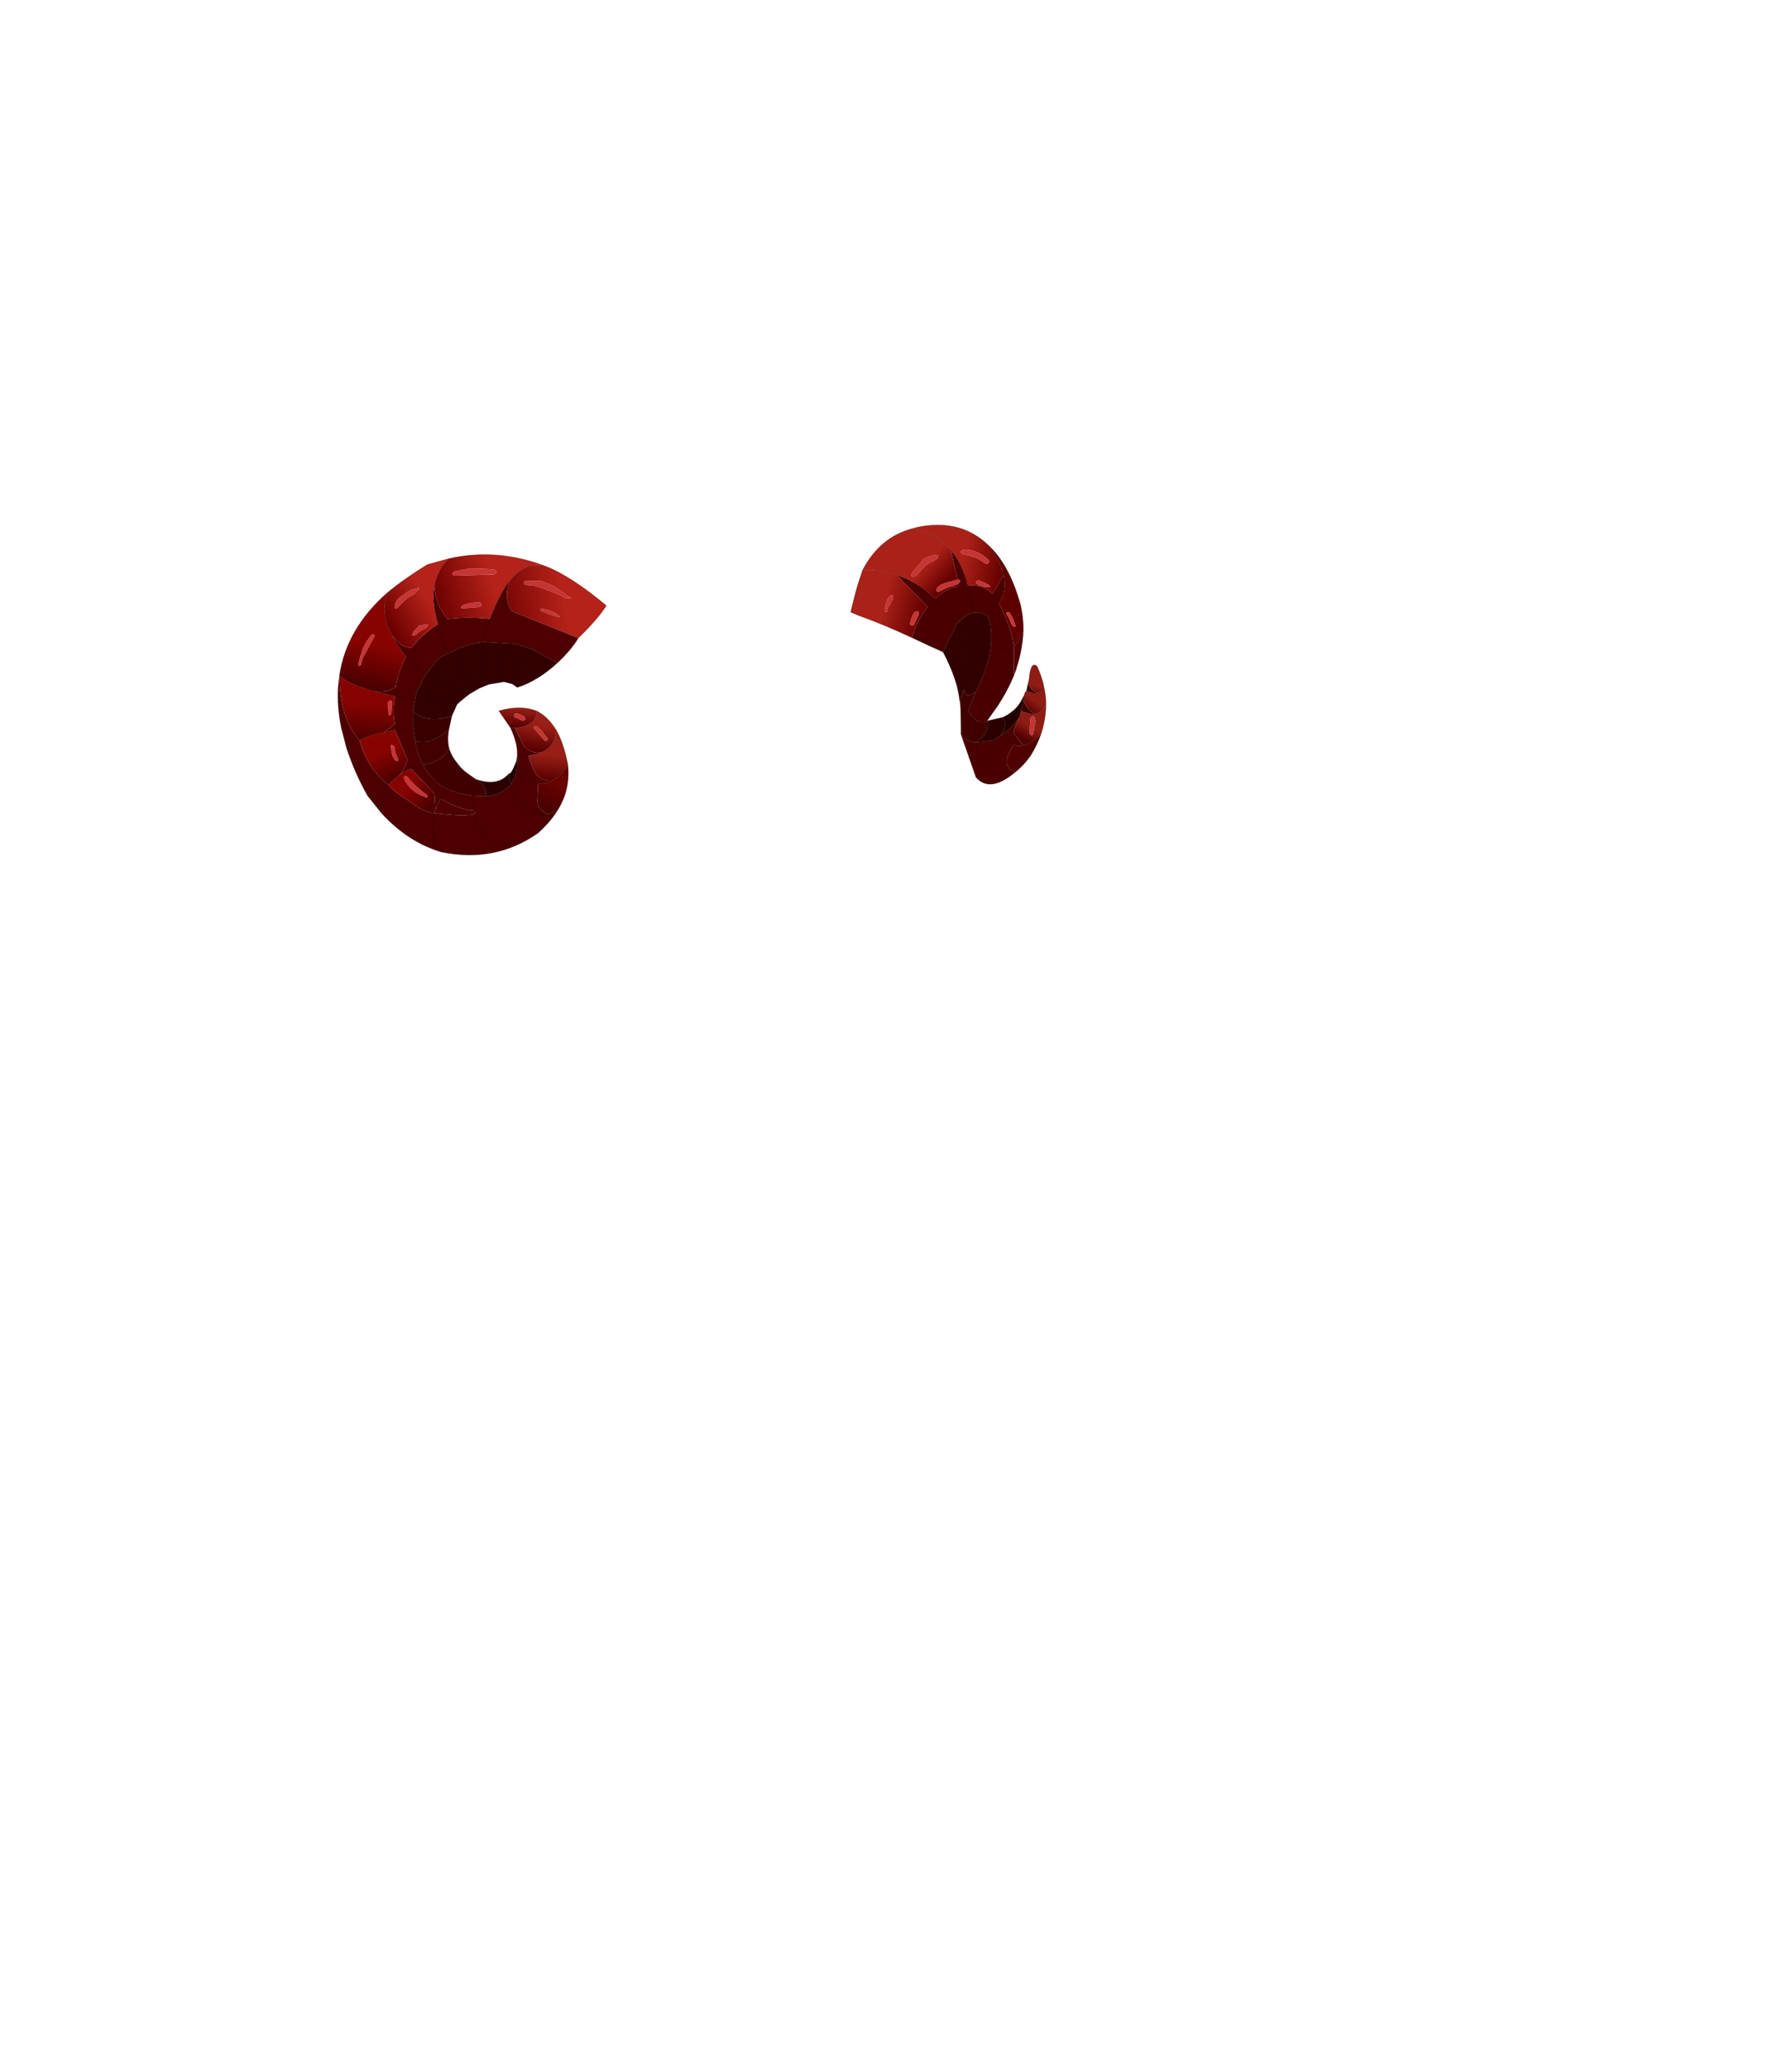 <?xml version="1.0" encoding="UTF-8" standalone="no"?>
<svg xmlns:xlink="http://www.w3.org/1999/xlink" height="531.5px" width="460.6px" xmlns="http://www.w3.org/2000/svg">
  <g transform="matrix(1.0, 0.0, 0.0, 1.0, 193.65, 334.05)">
    <use height="84.9" transform="matrix(1.0, 0.0, 0.0, 1.0, -106.85, -199.15)" width="182.1" xlink:href="#shape0"/>
  </g>
  <defs>
    <g id="shape0" transform="matrix(1.0, 0.0, 0.0, 1.0, 106.85, 199.15)">
      <path d="M41.05 -198.25 Q44.65 -199.3 49.1 -199.05 55.65 -198.5 60.4 -193.9 63.65 -189.65 64.3 -186.2 L61.45 -181.45 Q58.9 -184.0 55.15 -183.5 53.75 -189.15 50.8 -192.5 47.05 -197.1 41.05 -198.25 M53.75 -192.6 Q53.35 -192.6 53.35 -192.25 53.25 -191.85 53.85 -191.7 L55.65 -191.2 57.6 -190.55 59.4 -189.4 Q60.05 -188.9 60.4 -189.4 60.8 -189.95 60.05 -190.45 57.6 -192.6 54.65 -192.75 L53.75 -192.6 M60.4 -183.75 L59.4 -184.3 57.85 -184.9 57.35 -184.65 Q56.95 -184.4 57.35 -184.15 L57.75 -183.75 59.4 -183.25 60.95 -183.15 60.4 -183.75" fill="url(#gradient0)" fill-rule="evenodd" stroke="none"/>
      <path d="M60.4 -193.9 Q65.8 -188.9 68.65 -178.65 69.4 -175.3 69.4 -172.1 68.5 -169.15 66.95 -168.0 66.05 -173.5 63.1 -179.0 65.2 -182.1 64.3 -186.2 63.65 -189.65 60.4 -193.9 M65.05 -176.35 L65.3 -175.8 65.8 -175.05 66.35 -173.5 66.85 -173.1 Q67.1 -172.75 67.25 -173.0 67.5 -173.25 67.25 -173.5 L66.7 -175.05 66.2 -175.95 65.8 -176.6 65.3 -176.7 65.05 -176.7 65.05 -176.35" fill="#5f0000" fill-rule="evenodd" stroke="none"/>
      <path d="M65.05 -176.35 L65.05 -176.7 65.3 -176.7 65.8 -176.6 66.2 -175.95 66.7 -175.05 67.25 -173.5 Q67.5 -173.25 67.25 -173.0 67.1 -172.75 66.85 -173.1 L66.35 -173.5 65.8 -175.05 65.3 -175.8 65.05 -176.35 M53.75 -192.6 L54.65 -192.75 Q57.6 -192.6 60.05 -190.45 60.8 -189.95 60.4 -189.4 60.05 -188.9 59.4 -189.4 L57.6 -190.55 55.65 -191.2 53.85 -191.7 Q53.25 -191.85 53.35 -192.25 53.35 -192.6 53.75 -192.6 M43.6 -190.2 Q45.0 -191.2 47.05 -191.45 L47.45 -191.45 47.45 -190.95 Q47.3 -190.3 45.8 -189.65 44.75 -189.3 43.75 -188.25 L41.95 -186.2 Q41.55 -185.95 41.4 -185.95 41.05 -185.7 40.65 -185.95 40.4 -186.35 41.05 -187.1 L43.6 -190.2 M52.6 -184.0 L52.45 -184.0 Q51.8 -183.5 50.15 -183.15 L47.95 -182.1 Q47.6 -181.85 47.3 -181.95 46.95 -182.1 47.05 -182.6 L47.45 -183.25 Q48.35 -184.0 49.9 -184.4 L52.35 -185.05 52.45 -185.05 53.0 -185.05 Q53.25 -184.65 53.0 -184.3 L52.6 -184.0 M41.4 -176.7 L41.65 -176.85 42.2 -176.95 Q42.3 -176.85 42.45 -176.85 42.7 -176.35 42.3 -175.7 L41.95 -174.9 41.3 -173.5 Q41.15 -173.25 40.75 -173.25 40.5 -173.25 40.4 -173.4 40.25 -173.5 40.25 -173.9 L40.65 -175.3 Q40.75 -175.8 41.4 -176.7 M60.4 -183.75 L60.95 -183.15 59.4 -183.25 57.75 -183.75 57.35 -184.15 Q56.95 -184.4 57.35 -184.65 L57.85 -184.9 59.4 -184.3 60.4 -183.75 M72.5 -148.75 L71.85 -145.15 71.35 -145.05 71.1 -145.3 70.95 -145.8 71.2 -149.15 Q71.2 -149.65 71.45 -149.75 L72.0 -150.05 72.25 -149.65 72.5 -148.75 M35.9 -180.3 L35.4 -179.3 35.1 -178.65 34.6 -178.0 34.35 -176.85 33.85 -176.7 33.7 -176.95 33.7 -177.5 34.35 -179.8 Q34.85 -180.8 35.25 -180.95 35.9 -181.2 35.9 -180.8 L35.9 -180.3 M-51.55 -183.55 L-50.25 -182.65 -49.0 -181.85 -47.85 -180.95 -46.7 -180.2 -46.8 -180.2 -48.35 -180.35 -49.65 -181.1 -53.85 -182.75 -56.55 -183.55 -58.0 -183.65 -58.6 -183.8 Q-59.0 -183.8 -59.0 -184.3 L-58.75 -184.8 -58.0 -184.8 -54.4 -184.7 -52.85 -184.05 -51.55 -183.55 M-54.4 -177.65 L-52.35 -177.1 Q-50.25 -176.35 -49.75 -175.45 -51.3 -175.6 -54.5 -177.0 L-54.75 -177.25 Q-54.75 -177.65 -54.4 -177.65 M-68.9 -186.35 L-76.45 -186.1 -77.0 -186.1 -77.35 -186.35 Q-77.5 -186.6 -77.1 -187.0 L-76.6 -187.25 -74.15 -187.75 -72.6 -187.9 -71.45 -187.9 -67.5 -187.75 Q-66.7 -187.5 -66.7 -187.75 L-66.05 -187.15 Q-65.95 -186.85 -66.45 -186.5 L-67.1 -186.35 -68.9 -186.35 M-74.55 -178.55 Q-72.9 -179.2 -70.8 -179.2 L-70.2 -179.2 Q-69.8 -178.8 -69.9 -178.55 -69.9 -178.15 -70.7 -178.0 L-74.95 -177.65 -75.2 -178.0 -74.55 -178.55 M-61.2 -150.7 L-60.8 -150.7 Q-59.8 -150.45 -59.0 -149.95 L-58.75 -149.65 Q-58.35 -149.05 -59.0 -148.9 -59.15 -148.75 -59.65 -148.9 L-60.8 -149.55 Q-61.3 -149.55 -61.45 -149.8 -61.7 -150.05 -61.45 -150.45 L-61.2 -150.7 M-54.5 -146.35 L-53.75 -145.3 -52.85 -144.3 -52.95 -143.75 -53.25 -143.65 Q-53.5 -143.5 -53.85 -143.9 L-56.05 -146.45 Q-56.55 -147.0 -56.45 -147.25 L-56.05 -147.35 -55.55 -147.25 -54.5 -146.35 M-92.15 -178.15 Q-92.25 -179.2 -91.0 -180.45 L-89.7 -181.35 Q-88.05 -182.75 -85.85 -182.9 -86.35 -182.15 -87.25 -181.35 L-88.95 -180.35 -91.35 -178.0 Q-91.65 -177.65 -92.0 -177.65 -92.25 -177.75 -92.15 -178.15 M-83.65 -173.65 Q-83.65 -173.0 -84.2 -172.65 L-85.1 -172.1 Q-86.0 -171.75 -86.35 -171.2 L-86.9 -170.85 Q-87.15 -170.45 -87.5 -170.7 -87.75 -170.85 -87.65 -171.2 L-87.25 -171.85 -85.85 -173.3 -83.65 -173.65 M-101.5 -163.25 Q-101.4 -164.55 -100.75 -166.2 -100.5 -167.4 -99.45 -169.15 L-98.2 -170.85 Q-97.8 -171.1 -97.4 -170.85 -97.3 -170.7 -97.55 -170.2 L-99.7 -166.2 Q-100.6 -164.8 -100.75 -163.55 L-100.85 -163.15 Q-101.4 -162.75 -101.5 -163.0 L-101.5 -163.25 M-92.9 -153.25 L-93.05 -150.85 -93.15 -150.45 Q-93.3 -150.05 -93.7 -150.3 L-93.8 -150.55 -93.95 -153.15 -93.8 -153.8 -93.3 -154.05 -92.9 -153.8 -92.9 -153.25 M-92.9 -142.6 L-92.4 -142.25 Q-92.15 -142.0 -92.15 -141.35 -92.0 -140.3 -91.5 -139.4 -91.25 -139.05 -91.35 -138.9 L-91.35 -138.5 -91.9 -138.5 -92.15 -138.75 Q-92.8 -139.4 -93.05 -140.95 L-93.15 -142.0 -93.15 -142.6 -92.9 -142.6 M-88.95 -134.4 Q-87.65 -132.6 -84.2 -129.9 -83.65 -129.65 -83.8 -129.4 -83.9 -128.75 -84.55 -129.3 -88.05 -130.45 -89.7 -133.65 L-89.85 -134.3 -89.55 -134.65 -88.95 -134.4" fill="#c63434" fill-rule="evenodd" stroke="none"/>
      <path d="M66.95 -160.4 Q65.3 -156.45 62.85 -152.7 L60.05 -148.75 Q58.1 -148.0 56.7 -149.4 55.8 -150.15 55.3 -151.45 56.3 -154.5 57.2 -156.2 57.45 -157.1 57.75 -157.35 L59.4 -161.3 59.9 -162.85 Q60.8 -165.4 61.05 -168.1 61.45 -174.15 59.9 -175.95 58.25 -176.85 56.45 -176.6 54.25 -175.95 52.2 -173.5 49.65 -177.5 46.7 -180.2 49.65 -177.5 52.2 -173.5 L50.4 -169.9 48.75 -166.45 Q44.5 -168.35 40.75 -170.15 41.95 -174.4 44.75 -178.1 L36.9 -186.2 Q42.2 -184.55 46.7 -180.2 49.5 -182.85 52.7 -183.4 L52.6 -184.0 53.0 -184.3 Q53.25 -184.65 53.0 -185.05 L52.45 -185.05 50.8 -192.5 Q53.75 -189.15 55.15 -183.5 58.9 -184.0 61.45 -181.45 L64.3 -186.2 Q65.2 -182.1 63.1 -179.0 61.85 -177.35 59.9 -175.95 61.85 -177.35 63.1 -179.0 66.05 -173.5 66.95 -168.0 64.65 -166.2 61.05 -168.1 64.65 -166.2 66.95 -168.0 L66.95 -160.4 59.9 -162.85 66.95 -160.4 M67.25 -135.55 Q60.8 -130.15 57.2 -134.25 L53.35 -145.3 Q54.4 -143.35 57.35 -143.25 L61.6 -143.75 63.4 -144.9 64.55 -145.65 66.35 -147.2 68.4 -149.75 Q67.25 -147.6 66.85 -145.65 L69.4 -142.45 Q67.85 -142.1 66.95 -142.7 65.7 -143.5 64.55 -145.65 65.7 -143.5 66.95 -142.7 63.25 -137.2 67.25 -135.55 56.95 -135.0 57.35 -143.25 56.95 -135.0 67.25 -135.55 M55.15 -183.5 L56.45 -176.6 55.15 -183.5 M62.85 -152.7 Q61.6 -158.0 57.75 -157.35 61.6 -158.0 62.85 -152.7" fill="#4a0000" fill-rule="evenodd" stroke="none"/>
      <path d="M28.05 -187.5 Q32.55 -196.1 41.05 -198.25 47.05 -197.1 50.8 -192.5 L52.45 -185.05 52.35 -185.05 49.9 -184.4 Q48.35 -184.0 47.45 -183.25 L47.05 -182.6 Q46.95 -182.1 47.3 -181.95 47.6 -181.85 47.95 -182.1 L50.15 -183.15 Q51.8 -183.5 52.45 -184.0 L52.6 -184.0 52.7 -183.4 Q49.5 -182.85 46.7 -180.2 42.2 -184.55 36.9 -186.2 32.8 -187.75 28.05 -187.5 M43.6 -190.2 L41.05 -187.1 Q40.4 -186.35 40.65 -185.95 41.05 -185.7 41.4 -185.95 41.55 -185.95 41.95 -186.2 L43.75 -188.25 Q44.75 -189.3 45.8 -189.65 47.3 -190.3 47.45 -190.95 L47.45 -191.45 47.05 -191.45 Q45.0 -191.2 43.6 -190.2" fill="url(#gradient1)" fill-rule="evenodd" stroke="none"/>
      <path d="M40.75 -170.15 Q32.95 -173.75 27.15 -175.8 L25.0 -176.7 Q26.0 -181.05 26.9 -184.0 L28.05 -187.5 Q32.8 -187.75 36.9 -186.2 L44.75 -178.1 Q41.95 -174.4 40.75 -170.15 M41.4 -176.7 Q40.75 -175.8 40.65 -175.3 L40.25 -173.9 Q40.25 -173.5 40.4 -173.4 40.5 -173.25 40.75 -173.25 41.15 -173.25 41.3 -173.5 L41.95 -174.9 42.3 -175.7 Q42.7 -176.35 42.45 -176.85 42.3 -176.85 42.2 -176.95 L41.65 -176.85 41.4 -176.7 M35.9 -180.3 L35.9 -180.8 Q35.9 -181.2 35.25 -180.95 34.85 -180.8 34.35 -179.8 L33.7 -177.5 33.7 -176.95 33.85 -176.7 34.35 -176.85 34.6 -178.0 35.1 -178.65 35.4 -179.3 35.9 -180.3" fill="url(#gradient2)" fill-rule="evenodd" stroke="none"/>
      <path d="M53.0 -154.0 Q52.45 -159.4 48.75 -166.45 L50.4 -169.9 52.2 -173.5 Q54.25 -175.95 56.45 -176.6 58.25 -176.85 59.9 -175.95 L57.45 -172.75 58.1 -169.65 Q57.85 -168.75 57.75 -167.5 59.25 -165.05 61.05 -168.1 60.8 -165.4 59.9 -162.85 L59.4 -161.3 Q56.7 -159.5 56.55 -162.1 L57.2 -164.0 57.75 -167.5 57.2 -164.0 56.55 -162.1 Q56.7 -159.5 59.4 -161.3 L57.75 -157.35 Q57.45 -157.1 57.2 -156.2 54.25 -154.25 54.25 -156.95 L53.0 -154.0 M61.05 -168.1 Q59.25 -165.05 57.75 -167.5 57.85 -168.75 58.1 -169.65 L57.45 -172.75 59.9 -175.95 Q61.45 -174.15 61.05 -168.1 M58.1 -169.65 Q56.05 -173.75 52.2 -173.5 56.05 -173.75 58.1 -169.65 M54.25 -156.95 L55.15 -159.4 56.55 -162.1 55.15 -159.4 54.25 -156.95 M57.2 -164.0 Q54.9 -170.45 50.4 -169.9 54.9 -170.45 57.2 -164.0 M55.15 -159.4 Q54.15 -163.35 48.75 -166.45 54.15 -163.35 55.15 -159.4 M-69.4 -169.05 L-61.7 -168.55 Q-59.0 -168.15 -56.05 -166.75 L-50.4 -163.65 Q-55.4 -159.05 -60.7 -157.35 L-61.95 -158.25 -64.15 -158.8 -68.0 -158.15 Q-70.2 -163.55 -69.4 -169.05 -70.2 -163.55 -68.0 -158.15 L-70.55 -157.1 -73.15 -155.55 Q-82.75 -158.4 -82.75 -162.65 -82.75 -158.4 -73.15 -155.55 L-75.3 -153.8 Q-76.1 -153.0 -76.1 -153.15 L-77.5 -150.05 Q-83.65 -148.0 -87.5 -151.1 L-87.0 -154.15 Q-86.75 -155.7 -86.1 -157.1 L-84.3 -160.6 -82.75 -162.65 -80.7 -164.95 -78.25 -166.2 -75.45 -167.5 Q-77.1 -161.75 -70.55 -157.1 -77.1 -161.75 -75.45 -167.5 -72.5 -168.65 -69.4 -169.05 M-61.7 -168.55 Q-66.7 -165.2 -64.15 -158.8 -66.7 -165.2 -61.7 -168.55 M-61.95 -158.25 Q-61.7 -165.6 -56.05 -166.75 -61.7 -165.6 -61.95 -158.25 M-76.1 -153.15 Q-83.3 -152.35 -86.1 -157.1 -83.3 -152.35 -76.1 -153.15" fill="#330000" fill-rule="evenodd" stroke="none"/>
      <path d="M53.35 -145.3 L53.35 -147.1 53.25 -151.95 53.1 -153.9 53.0 -154.0 54.25 -156.95 Q54.25 -154.25 57.2 -156.2 56.3 -154.5 55.3 -151.45 55.8 -150.15 56.7 -149.4 58.1 -148.0 60.05 -148.75 61.05 -146.2 57.35 -143.25 54.4 -143.35 53.35 -145.3 M55.3 -151.45 L53.25 -151.95 55.3 -151.45 M56.7 -149.4 Q56.05 -146.55 53.35 -147.1 56.05 -146.55 56.7 -149.4 M-78.15 -141.45 Q-77.5 -139.55 -76.2 -138.0 -75.05 -136.35 -73.4 -135.2 L-71.35 -133.75 Q-68.4 -132.25 -68.9 -129.4 L-72.35 -129.55 -75.7 -130.15 Q-72.6 -131.7 -73.4 -135.2 -72.6 -131.7 -75.7 -130.15 -77.0 -130.7 -78.4 -131.05 -80.35 -131.95 -81.75 -133.4 -83.65 -135.05 -84.95 -137.5 -80.7 -137.85 -78.15 -141.45 M-76.2 -138.0 Q-76.45 -133.9 -81.75 -133.4 -76.45 -133.9 -76.2 -138.0" fill="#410000" fill-rule="evenodd" stroke="none"/>
      <path d="M69.4 -172.1 Q69.15 -166.2 66.95 -160.4 L66.95 -168.0 Q68.5 -169.15 69.4 -172.1 M73.9 -145.3 Q72.9 -142.45 71.2 -139.75 69.4 -137.2 67.25 -135.55 63.25 -137.2 66.95 -142.7 67.85 -142.1 69.4 -142.45 71.35 -142.85 73.9 -145.3 M-80.35 -128.65 L-80.2 -128.65 Q-74.95 -125.7 -71.7 -125.7 L-71.6 -124.9 Q-73.5 -124.0 -82.1 -125.05 L-81.75 -125.95 -80.45 -128.5 -80.35 -128.5 -80.35 -128.65" fill="#4f0000" fill-rule="evenodd" stroke="none"/>
      <path d="M70.55 -158.25 L70.85 -159.4 Q71.2 -164.15 72.9 -162.85 74.3 -159.8 74.8 -156.95 74.05 -156.05 73.0 -155.95 71.85 -156.05 70.55 -158.25" fill="url(#gradient3)" fill-rule="evenodd" stroke="none"/>
      <path d="M70.2 -156.55 L70.55 -158.25 Q71.85 -156.05 73.0 -155.95 71.85 -155.65 70.2 -156.55 M68.75 -151.45 L69.4 -153.9 Q70.55 -151.3 72.5 -150.55 70.95 -150.3 68.75 -151.45" fill="#380000" fill-rule="evenodd" stroke="none"/>
      <path d="M69.4 -155.05 L69.55 -155.15 Q69.65 -155.95 70.2 -156.55 71.85 -155.65 73.0 -155.95 74.05 -156.05 74.8 -156.95 75.2 -155.05 75.2 -153.0 74.3 -150.95 72.5 -150.55 70.55 -151.3 69.4 -153.9 L69.4 -155.05" fill="url(#gradient4)" fill-rule="evenodd" stroke="none"/>
      <path d="M75.2 -153.0 Q75.2 -149.25 73.9 -145.3 71.35 -142.85 69.4 -142.45 L66.85 -145.65 Q67.25 -147.6 68.4 -149.75 L68.5 -150.05 68.75 -151.45 Q70.95 -150.3 72.5 -150.55 74.3 -150.95 75.2 -153.0 M72.5 -148.75 L72.25 -149.65 72.0 -150.05 71.45 -149.75 Q71.2 -149.65 71.2 -149.15 L70.95 -145.8 71.1 -145.3 71.35 -145.05 71.85 -145.15 72.5 -148.75" fill="url(#gradient5)" fill-rule="evenodd" stroke="none"/>
      <path d="M64.0 -149.65 Q65.2 -150.15 66.2 -150.95 68.25 -152.35 69.4 -155.05 L69.4 -153.9 68.75 -151.45 68.5 -150.05 68.4 -149.75 66.35 -147.2 64.55 -145.65 63.4 -144.9 Q65.7 -147.6 64.0 -149.65 M66.2 -150.95 Q67.85 -150.4 66.35 -147.2 67.85 -150.4 66.2 -150.95 M-62.45 -135.3 Q-61.6 -136.45 -60.95 -138.4 L-60.7 -139.8 Q-60.7 -137.5 -60.95 -135.55 -61.45 -133.75 -62.35 -132.5 L-63.0 -135.05 Q-62.6 -135.2 -62.45 -135.3 L-60.95 -135.55 -62.45 -135.3" fill="#230000" fill-rule="evenodd" stroke="none"/>
      <path d="M60.05 -148.75 L64.0 -149.65 Q65.7 -147.6 63.4 -144.9 L61.6 -143.75 57.35 -143.25 Q61.05 -146.2 60.05 -148.75 M-71.35 -133.75 Q-65.8 -131.85 -63.0 -135.05 L-62.35 -132.5 Q-64.55 -129.65 -68.9 -129.4 -68.4 -132.25 -71.35 -133.75" fill="#2c0000" fill-rule="evenodd" stroke="none"/>
      <path d="M-54.4 -177.65 Q-54.75 -177.65 -54.75 -177.25 L-54.5 -177.0 Q-51.3 -175.6 -49.75 -175.45 -50.25 -176.35 -52.35 -177.1 L-54.4 -177.65 M-51.55 -183.55 L-52.85 -184.05 -54.4 -184.7 -58.0 -184.8 -58.75 -184.8 -59.0 -184.3 Q-59.0 -183.8 -58.6 -183.8 L-58.0 -183.65 -56.55 -183.55 -53.85 -182.75 -49.65 -181.1 -48.35 -180.35 -46.8 -180.2 -46.7 -180.2 -47.85 -180.95 -49.0 -181.85 -50.25 -182.65 -51.55 -183.55 M-45.0 -170.05 L-62.2 -177.0 Q-64.25 -180.7 -62.6 -184.8 -58.75 -189.8 -53.5 -188.55 -47.05 -186.1 -37.8 -178.4 -39.85 -175.05 -45.0 -170.05" fill="url(#gradient6)" fill-rule="evenodd" stroke="none"/>
      <path d="M-74.55 -178.55 L-75.2 -178.0 -74.95 -177.65 -70.7 -178.0 Q-69.9 -178.15 -69.9 -178.55 -69.8 -178.8 -70.2 -179.2 L-70.8 -179.2 Q-72.9 -179.2 -74.55 -178.55 M-68.9 -186.35 L-67.1 -186.35 -66.45 -186.5 Q-65.95 -186.85 -66.05 -187.15 L-66.7 -187.75 Q-66.7 -187.5 -67.5 -187.75 L-71.45 -187.9 -72.6 -187.9 -74.15 -187.75 -76.6 -187.25 -77.1 -187.0 Q-77.5 -186.6 -77.35 -186.35 L-77.0 -186.1 -76.45 -186.1 -68.9 -186.35 M-62.6 -184.8 Q-64.9 -182.15 -67.75 -174.95 -73.25 -175.6 -78.65 -174.95 -81.75 -178.8 -82.0 -183.4 -81.35 -187.5 -78.4 -190.45 -66.05 -193.3 -53.5 -188.55 -58.75 -189.8 -62.6 -184.8" fill="url(#gradient7)" fill-rule="evenodd" stroke="none"/>
      <path d="M-62.6 -184.8 Q-64.25 -180.7 -62.2 -177.0 L-45.0 -170.05 Q-46.8 -167.0 -50.4 -163.65 L-56.05 -166.75 Q-59.0 -168.15 -61.7 -168.55 L-69.4 -169.05 -67.75 -174.95 -69.4 -169.05 Q-72.5 -168.65 -75.45 -167.5 L-78.25 -166.2 -80.7 -164.95 -82.75 -162.65 -84.3 -160.6 -86.1 -157.1 Q-86.75 -155.7 -87.0 -154.15 L-92.15 -155.05 -87.0 -154.15 -87.5 -151.1 -87.5 -147.1 -87.0 -144.05 -87.0 -143.65 Q-86.35 -140.05 -84.95 -137.5 -83.65 -135.05 -81.75 -133.4 -80.35 -131.95 -78.4 -131.05 L-80.35 -128.65 -78.4 -131.05 Q-77.0 -130.7 -75.7 -130.15 L-72.35 -129.55 -68.9 -129.4 Q-64.55 -129.65 -62.35 -132.5 -61.45 -133.75 -60.95 -135.55 L-58.1 -133.75 -55.3 -132.6 -58.1 -133.75 -60.95 -135.55 Q-60.7 -137.5 -60.7 -139.8 L-60.7 -140.3 Q-60.7 -143.25 -62.45 -147.0 L-61.3 -147.0 -59.0 -142.35 Q-57.2 -140.2 -54.4 -140.7 -55.65 -140.2 -57.85 -139.8 L-56.55 -136.2 Q-55.15 -133.25 -51.8 -133.4 -53.25 -132.6 -55.3 -132.6 L-55.55 -128.1 Q-55.4 -126.05 -52.95 -124.8 -51.8 -125.05 -50.4 -125.7 -52.2 -122.75 -55.4 -119.9 -66.35 -112.2 -80.2 -115.05 -88.8 -117.6 -95.6 -125.05 L-99.2 -129.55 Q-102.55 -135.55 -104.6 -141.85 L-105.9 -146.85 Q-107.4 -153.9 -106.4 -160.45 -106.4 -149.65 -101.25 -143.75 -98.95 -136.05 -93.7 -132.25 -93.8 -131.6 -86.75 -126.95 -84.45 -125.3 -82.1 -125.05 -73.5 -124.0 -71.6 -124.9 L-71.7 -125.7 Q-74.95 -125.7 -80.2 -128.65 L-80.35 -128.65 -80.35 -128.5 -80.45 -128.5 -81.75 -125.95 -82.0 -130.15 -88.05 -136.45 -84.95 -137.5 -88.05 -136.45 Q-89.85 -135.8 -91.25 -134.55 -89.55 -136.35 -88.95 -138.75 L-92.15 -146.45 -94.95 -145.8 -92.15 -147.9 Q-92.9 -151.35 -92.15 -155.05 L-97.8 -156.45 Q-94.45 -155.7 -91.9 -157.5 -91.35 -161.35 -89.3 -165.3 -91.65 -168.15 -92.9 -170.7 -90.6 -167.65 -87.9 -167.5 -85.2 -170.95 -81.1 -173.65 -82.75 -179.3 -82.0 -183.4 -81.75 -178.8 -78.65 -174.95 -73.25 -175.6 -67.75 -174.95 -64.9 -182.15 -62.6 -184.8 M-57.85 -139.8 Q-59.15 -139.65 -60.7 -139.8 -59.15 -139.65 -57.85 -139.8 M-52.95 -124.8 L-54.4 -124.55 Q-58.1 -124.8 -61.3 -129.55 L-62.2 -131.2 -62.35 -132.5 -62.2 -131.2 -61.3 -129.55 Q-58.1 -124.8 -54.4 -124.55 L-52.95 -124.8 M-71.7 -125.7 L-72.25 -127.5 -72.35 -129.55 -72.25 -127.5 -71.7 -125.7 M-95.6 -125.05 Q-95.5 -129.4 -93.7 -132.25 -95.5 -129.4 -95.6 -125.05 M-63.5 -116.85 Q-69.65 -116.3 -71.6 -124.9 -69.65 -116.3 -63.5 -116.85 M-89.3 -165.3 L-84.3 -160.6 -89.3 -165.3 M-92.15 -146.45 L-87.5 -147.1 -92.15 -146.45 M-104.6 -141.85 L-101.25 -143.75 -104.6 -141.85 M-81.1 -173.65 Q-80.2 -170.2 -78.25 -166.2 -80.2 -170.2 -81.1 -173.65 M-82.1 -125.05 Q-83.65 -120.05 -80.2 -115.05 -83.65 -120.05 -82.1 -125.05" fill="#4d0000" fill-rule="evenodd" stroke="none"/>
      <path d="M-62.45 -147.0 L-65.45 -151.35 Q-59.9 -152.9 -55.8 -151.35 -55.4 -148.15 -59.9 -147.1 L-61.3 -147.0 -62.45 -147.0 M-61.2 -150.7 L-61.45 -150.45 Q-61.7 -150.05 -61.45 -149.8 -61.3 -149.55 -60.8 -149.55 L-59.65 -148.9 Q-59.15 -148.75 -59.0 -148.9 -58.35 -149.05 -58.75 -149.65 L-59.0 -149.95 Q-59.8 -150.45 -60.8 -150.7 L-61.2 -150.7" fill="url(#gradient8)" fill-rule="evenodd" stroke="none"/>
      <path d="M-55.8 -151.35 Q-52.85 -149.95 -50.65 -146.35 -50.9 -142.35 -54.4 -140.7 -57.2 -140.2 -59.0 -142.35 L-61.3 -147.0 -59.9 -147.1 Q-55.4 -148.15 -55.8 -151.35 M-54.5 -146.35 L-55.55 -147.25 -56.05 -147.35 -56.45 -147.25 Q-56.55 -147.0 -56.05 -146.45 L-53.85 -143.9 Q-53.5 -143.5 -53.25 -143.65 L-52.95 -143.75 -52.85 -144.3 -53.75 -145.3 -54.5 -146.35" fill="url(#gradient9)" fill-rule="evenodd" stroke="none"/>
      <path d="M-50.65 -146.35 Q-48.75 -143.0 -47.7 -137.6 -49.25 -134.55 -51.8 -133.4 -55.15 -133.25 -56.55 -136.2 L-57.85 -139.8 Q-55.65 -140.2 -54.4 -140.7 -50.9 -142.35 -50.65 -146.35" fill="url(#gradient10)" fill-rule="evenodd" stroke="none"/>
      <path d="M-47.7 -137.6 Q-46.95 -131.05 -50.4 -125.7 -51.8 -125.05 -52.95 -124.8 -55.4 -126.05 -55.55 -128.1 L-55.3 -132.6 Q-53.25 -132.6 -51.8 -133.4 -49.25 -134.55 -47.7 -137.6" fill="url(#gradient11)" fill-rule="evenodd" stroke="none"/>
      <path d="M-78.25 -146.6 Q-78.8 -143.9 -78.15 -141.45 -80.7 -137.85 -84.95 -137.5 -86.35 -140.05 -87.0 -143.65 -83.0 -142.35 -78.25 -146.6" fill="#430000" fill-rule="evenodd" stroke="none"/>
      <path d="M-77.5 -150.05 L-78.25 -146.6 Q-83.0 -142.35 -87.0 -143.65 L-87.0 -144.05 -87.5 -147.1 -87.5 -151.1 Q-83.65 -148.0 -77.5 -150.05" fill="#3a0000" fill-rule="evenodd" stroke="none"/>
      <path d="M-94.05 -181.75 Q-89.55 -185.45 -83.8 -188.95 L-78.4 -190.45 Q-81.35 -187.5 -82.0 -183.4 -82.75 -179.3 -81.1 -173.65 -85.2 -170.95 -87.9 -167.5 -90.6 -167.65 -92.9 -170.7 -96.1 -176.6 -94.05 -181.75 M-83.65 -173.65 L-85.85 -173.3 -87.25 -171.85 -87.65 -171.2 Q-87.75 -170.85 -87.5 -170.7 -87.15 -170.45 -86.9 -170.85 L-86.35 -171.2 Q-86.0 -171.75 -85.1 -172.1 L-84.2 -172.65 Q-83.65 -173.0 -83.65 -173.65 M-92.15 -178.15 Q-92.25 -177.75 -92.0 -177.65 -91.65 -177.65 -91.35 -178.0 L-88.95 -180.35 -87.25 -181.35 Q-86.35 -182.15 -85.85 -182.9 -88.05 -182.75 -89.7 -181.35 L-91.0 -180.45 Q-92.25 -179.2 -92.15 -178.15" fill="url(#gradient12)" fill-rule="evenodd" stroke="none"/>
      <path d="M-106.4 -160.45 Q-104.6 -172.5 -94.05 -181.75 -96.1 -176.6 -92.9 -170.7 -91.65 -168.15 -89.3 -165.3 -91.35 -161.35 -91.9 -157.5 -94.45 -155.7 -97.8 -156.45 -104.35 -158.25 -106.4 -160.45 M-101.5 -163.25 L-101.5 -163.0 Q-101.4 -162.75 -100.85 -163.15 L-100.75 -163.55 Q-100.6 -164.8 -99.7 -166.2 L-97.55 -170.2 Q-97.3 -170.7 -97.4 -170.85 -97.8 -171.1 -98.2 -170.85 L-99.45 -169.15 Q-100.5 -167.4 -100.75 -166.2 -101.4 -164.55 -101.5 -163.25" fill="url(#gradient13)" fill-rule="evenodd" stroke="none"/>
      <path d="M-92.9 -153.25 L-92.9 -153.8 -93.3 -154.05 -93.8 -153.8 -93.95 -153.15 -93.8 -150.55 -93.7 -150.3 Q-93.3 -150.05 -93.15 -150.45 L-93.05 -150.85 -92.9 -153.25 M-97.8 -156.45 L-92.15 -155.05 Q-92.9 -151.35 -92.15 -147.9 L-94.95 -145.8 Q-98.45 -145.2 -101.25 -143.75 -106.4 -149.65 -106.4 -160.45 -104.35 -158.25 -97.8 -156.45" fill="url(#gradient14)" fill-rule="evenodd" stroke="none"/>
      <path d="M-92.15 -146.45 L-88.95 -138.75 Q-89.55 -136.35 -91.25 -134.55 L-91.5 -134.3 -91.65 -134.3 -91.9 -134.15 Q-92.9 -133.4 -93.7 -132.25 -98.95 -136.05 -101.25 -143.75 -98.45 -145.2 -94.95 -145.8 L-92.15 -146.45 M-92.9 -142.6 L-93.15 -142.6 -93.15 -142.0 -93.05 -140.95 Q-92.8 -139.4 -92.15 -138.75 L-91.9 -138.5 -91.35 -138.5 -91.35 -138.9 Q-91.25 -139.05 -91.5 -139.4 -92.0 -140.3 -92.15 -141.35 -92.15 -142.0 -92.4 -142.25 L-92.9 -142.6" fill="url(#gradient15)" fill-rule="evenodd" stroke="none"/>
      <path d="M-81.75 -125.95 L-82.1 -125.05 Q-84.45 -125.3 -86.75 -126.95 -93.8 -131.6 -93.7 -132.25 -92.9 -133.4 -91.9 -134.15 L-91.65 -134.3 -91.5 -134.3 -91.25 -134.55 Q-89.85 -135.8 -88.05 -136.45 L-82.0 -130.15 -81.75 -125.95 M-88.95 -134.4 L-89.55 -134.65 -89.85 -134.3 -89.7 -133.65 Q-88.05 -130.45 -84.55 -129.3 -83.9 -128.75 -83.8 -129.4 -83.65 -129.65 -84.2 -129.9 -87.65 -132.6 -88.95 -134.4" fill="url(#gradient16)" fill-rule="evenodd" stroke="none"/>
      <path d="M41.05 -198.25 Q44.65 -199.3 49.1 -199.05 55.65 -198.5 60.4 -193.9 65.8 -188.9 68.65 -178.65 69.4 -175.3 69.4 -172.1 69.15 -166.2 66.95 -160.4 65.3 -156.45 62.85 -152.7 L60.05 -148.75 64.0 -149.65 Q65.2 -150.15 66.2 -150.95 68.25 -152.35 69.4 -155.05 L69.55 -155.15 Q69.65 -155.95 70.2 -156.55 L70.55 -158.25 70.85 -159.4 Q71.2 -164.15 72.9 -162.85 74.3 -159.8 74.8 -156.95 75.2 -155.05 75.2 -153.0 75.2 -149.25 73.9 -145.3 72.9 -142.45 71.2 -139.75 69.4 -137.2 67.25 -135.55 60.8 -130.15 57.2 -134.25 L53.35 -145.3 53.35 -147.1 53.25 -151.95 53.1 -153.9 53.0 -154.0 Q52.45 -159.4 48.75 -166.45 44.5 -168.35 40.75 -170.15 32.95 -173.75 27.15 -175.8 L25.0 -176.7 Q26.0 -181.05 26.9 -184.0 L28.05 -187.5 Q32.55 -196.1 41.05 -198.25 47.05 -197.1 50.8 -192.5 53.75 -189.15 55.15 -183.5 L56.45 -176.6 Q58.25 -176.85 59.9 -175.95 61.85 -177.35 63.1 -179.0 65.2 -182.1 64.3 -186.2 63.65 -189.65 60.4 -193.9 M46.7 -180.2 Q49.65 -177.5 52.2 -173.5 54.25 -175.95 56.45 -176.6 M66.95 -168.0 Q68.5 -169.15 69.4 -172.1 M59.9 -175.95 L57.45 -172.75 58.1 -169.65 Q57.85 -168.75 57.75 -167.5 59.25 -165.05 61.05 -168.1 61.45 -174.15 59.9 -175.95 M59.4 -161.3 L59.9 -162.85 Q60.8 -165.4 61.05 -168.1 64.65 -166.2 66.95 -168.0 M66.95 -160.4 L59.9 -162.85 M57.75 -167.5 L57.2 -164.0 56.55 -162.1 Q56.7 -159.5 59.4 -161.3 L57.75 -157.35 Q61.6 -158.0 62.85 -152.7 M48.75 -166.45 L50.4 -169.9 52.2 -173.5 Q56.05 -173.75 58.1 -169.65 M57.2 -156.2 Q57.45 -157.1 57.75 -157.35 M56.55 -162.1 L55.15 -159.4 54.25 -156.95 Q54.25 -154.25 57.2 -156.2 56.3 -154.5 55.3 -151.45 55.8 -150.15 56.7 -149.4 58.1 -148.0 60.05 -148.75 61.05 -146.2 57.35 -143.25 L61.6 -143.75 63.4 -144.9 Q65.7 -147.6 64.0 -149.65 M53.25 -151.95 L55.3 -151.45 M54.25 -156.95 L53.0 -154.0 M48.75 -166.45 Q54.15 -163.35 55.15 -159.4 M50.4 -169.9 Q54.9 -170.45 57.2 -164.0 M69.4 -153.9 L68.75 -151.45 Q70.95 -150.3 72.5 -150.55 74.3 -150.95 75.2 -153.0 M69.4 -153.9 L69.4 -155.05 M68.75 -151.45 L68.5 -150.05 68.4 -149.75 66.35 -147.2 Q67.85 -150.4 66.2 -150.95 M69.4 -142.45 Q71.35 -142.85 73.9 -145.3 M73.0 -155.95 Q74.05 -156.05 74.8 -156.95 M70.2 -156.55 Q71.85 -155.65 73.0 -155.95 M36.9 -186.2 Q32.8 -187.75 28.05 -187.5 M63.4 -144.9 L64.55 -145.65 66.35 -147.2 M66.95 -142.7 Q67.85 -142.1 69.4 -142.45 M64.55 -145.65 Q65.7 -143.5 66.95 -142.7 M67.25 -135.55 Q56.95 -135.0 57.35 -143.25 54.4 -143.35 53.35 -145.3 M53.35 -147.1 Q56.05 -146.55 56.7 -149.4 M36.9 -186.2 Q42.2 -184.55 46.7 -180.2 M-62.6 -184.8 Q-64.9 -182.15 -67.75 -174.95 L-69.4 -169.05 -61.7 -168.55 Q-59.0 -168.15 -56.05 -166.75 L-50.4 -163.65 Q-46.8 -167.0 -45.0 -170.05 -39.85 -175.05 -37.8 -178.4 -47.05 -186.1 -53.5 -188.55 -58.75 -189.8 -62.6 -184.8 M-75.45 -167.5 L-78.25 -166.2 -80.7 -164.95 -82.75 -162.65 Q-82.75 -158.4 -73.15 -155.55 L-70.55 -157.1 Q-77.1 -161.75 -75.45 -167.5 -72.5 -168.65 -69.4 -169.05 -70.2 -163.55 -68.0 -158.15 L-64.15 -158.8 Q-66.7 -165.2 -61.7 -168.55 M-73.15 -155.55 L-75.3 -153.8 Q-76.1 -153.0 -76.1 -153.15 L-77.5 -150.05 -78.25 -146.6 Q-78.8 -143.9 -78.15 -141.45 -77.5 -139.55 -76.2 -138.0 -75.05 -136.35 -73.4 -135.2 L-71.35 -133.75 Q-65.8 -131.85 -63.0 -135.05 L-63.0 -135.3 -62.45 -135.3 Q-61.6 -136.45 -60.95 -138.4 L-60.7 -139.8 -60.7 -140.3 Q-60.7 -143.25 -62.45 -147.0 L-65.45 -151.35 Q-59.9 -152.9 -55.8 -151.35 -52.85 -149.95 -50.65 -146.35 -48.75 -143.0 -47.7 -137.6 -46.95 -131.05 -50.4 -125.7 -52.2 -122.75 -55.4 -119.9 -66.35 -112.2 -80.2 -115.05 -88.8 -117.6 -95.6 -125.05 L-99.2 -129.55 Q-102.55 -135.55 -104.6 -141.85 L-105.9 -146.85 Q-107.4 -153.9 -106.4 -160.45 -104.6 -172.5 -94.05 -181.75 -89.55 -185.45 -83.8 -188.95 L-78.4 -190.45 Q-66.05 -193.3 -53.5 -188.55 M-50.4 -163.65 Q-55.4 -159.05 -60.7 -157.35 L-61.95 -158.25 -64.15 -158.8 M-68.0 -158.15 L-70.55 -157.1 M-56.05 -166.75 Q-61.7 -165.6 -61.95 -158.25 M-60.7 -139.8 Q-59.15 -139.65 -57.85 -139.8 -55.65 -140.2 -54.4 -140.7 -50.9 -142.35 -50.65 -146.35 M-61.3 -147.0 L-62.45 -147.0 M-51.8 -133.4 Q-49.25 -134.55 -47.7 -137.6 M-55.3 -132.6 L-58.1 -133.75 -60.95 -135.55 Q-61.45 -133.75 -62.35 -132.5 L-62.2 -131.2 -61.3 -129.55 Q-58.1 -124.8 -54.4 -124.55 L-52.95 -124.8 Q-51.8 -125.05 -50.4 -125.7 M-55.3 -132.6 Q-53.25 -132.6 -51.8 -133.4 M-75.7 -130.15 Q-72.6 -131.7 -73.4 -135.2 M-80.35 -128.65 L-80.35 -128.5 -80.45 -128.5 -81.75 -125.95 -82.1 -125.05 Q-83.65 -120.05 -80.2 -115.05 M-93.7 -132.25 Q-95.5 -129.4 -95.6 -125.05 M-72.35 -129.55 L-72.25 -127.5 -71.7 -125.7 M-75.7 -130.15 L-72.35 -129.55 -68.9 -129.4 Q-68.4 -132.25 -71.35 -133.75 M-80.35 -128.65 L-78.4 -131.05 Q-80.35 -131.95 -81.75 -133.4 -83.65 -135.05 -84.95 -137.5 L-88.05 -136.45 Q-89.85 -135.8 -91.25 -134.55 L-91.5 -134.3 -91.65 -134.3 M-78.4 -131.05 Q-77.0 -130.7 -75.7 -130.15 M-62.35 -132.5 L-63.0 -135.05 Q-62.6 -135.2 -62.45 -135.3 L-60.95 -135.55 Q-60.7 -137.5 -60.7 -139.8 M-68.9 -129.4 Q-64.55 -129.65 -62.35 -132.5 M-61.3 -147.0 L-59.9 -147.1 Q-55.4 -148.15 -55.8 -151.35 M-71.6 -124.9 Q-69.65 -116.3 -63.5 -116.85 M-81.1 -173.65 Q-82.75 -179.3 -82.0 -183.4 -81.35 -187.5 -78.4 -190.45 M-89.3 -165.3 Q-91.65 -168.15 -92.9 -170.7 -96.1 -176.6 -94.05 -181.75 M-97.8 -156.45 L-92.15 -155.05 -87.0 -154.15 Q-86.75 -155.7 -86.1 -157.1 L-84.3 -160.6 -89.3 -165.3 M-87.0 -154.15 L-87.5 -151.1 Q-83.65 -148.0 -77.5 -150.05 M-82.75 -162.65 L-84.3 -160.6 M-106.4 -160.45 Q-104.35 -158.25 -97.8 -156.45 M-87.0 -143.65 L-87.0 -144.05 -87.5 -147.1 -92.15 -146.45 -94.95 -145.8 Q-98.45 -145.2 -101.25 -143.75 L-104.6 -141.85 M-84.95 -137.5 Q-86.35 -140.05 -87.0 -143.65 -83.0 -142.35 -78.25 -146.6 M-93.7 -132.25 Q-92.9 -133.4 -91.9 -134.15 M-87.5 -151.1 L-87.5 -147.1 M-78.25 -166.2 Q-80.2 -170.2 -81.1 -173.65 M-81.75 -133.4 Q-76.45 -133.9 -76.2 -138.0 M-84.95 -137.5 Q-80.7 -137.85 -78.15 -141.45 M-86.1 -157.1 Q-83.3 -152.35 -76.1 -153.15" fill="none" stroke="#000000" stroke-linecap="round" stroke-linejoin="round" stroke-opacity="0.4" stroke-width="0.1"/>
    </g>
    <linearGradient gradientTransform="matrix(0.006, 0.002, -0.003, 0.014, 58.65, -187.6)" gradientUnits="userSpaceOnUse" id="gradient0" spreadMethod="pad" x1="-819.2" x2="819.2">
      <stop offset="0.008" stop-color="#aa2118"/>
      <stop offset="1.0" stop-color="#660000"/>
    </linearGradient>
    <linearGradient gradientTransform="matrix(0.003, 0.003, -0.007, 0.008, 47.2, -187.0)" gradientUnits="userSpaceOnUse" id="gradient1" spreadMethod="pad" x1="-819.2" x2="819.2">
      <stop offset="0.008" stop-color="#aa2118"/>
      <stop offset="1.0" stop-color="#660000"/>
    </linearGradient>
    <linearGradient gradientTransform="matrix(0.006, 0.002, -0.003, 0.012, 38.6, -178.1)" gradientUnits="userSpaceOnUse" id="gradient2" spreadMethod="pad" x1="-819.2" x2="819.2">
      <stop offset="0.008" stop-color="#aa2118"/>
      <stop offset="1.0" stop-color="#660000"/>
    </linearGradient>
    <linearGradient gradientTransform="matrix(-5.0E-4, 0.002, -0.004, -0.001, 71.85, -156.3)" gradientUnits="userSpaceOnUse" id="gradient3" spreadMethod="pad" x1="-819.2" x2="819.2">
      <stop offset="0.008" stop-color="#8e1c14"/>
      <stop offset="1.0" stop-color="#4f0000"/>
    </linearGradient>
    <linearGradient gradientTransform="matrix(-0.001, 0.002, -0.004, -0.003, 71.85, -152.1)" gradientUnits="userSpaceOnUse" id="gradient4" spreadMethod="pad" x1="-819.2" x2="819.2">
      <stop offset="0.008" stop-color="#8e1c14"/>
      <stop offset="1.0" stop-color="#4f0000"/>
    </linearGradient>
    <linearGradient gradientTransform="matrix(-0.001, 0.002, -0.007, -0.004, 69.95, -145.95)" gradientUnits="userSpaceOnUse" id="gradient5" spreadMethod="pad" x1="-819.2" x2="819.2">
      <stop offset="0.008" stop-color="#8e1c14"/>
      <stop offset="1.0" stop-color="#4f0000"/>
    </linearGradient>
    <linearGradient gradientTransform="matrix(-0.011, 0.002, -0.002, -0.011, -58.1, -180.7)" gradientUnits="userSpaceOnUse" id="gradient6" spreadMethod="pad" x1="-819.2" x2="819.2">
      <stop offset="0.008" stop-color="#b42219"/>
      <stop offset="1.0" stop-color="#6b0000"/>
    </linearGradient>
    <linearGradient gradientTransform="matrix(-0.009, 0.003, -0.003, -0.01, -73.65, -179.3)" gradientUnits="userSpaceOnUse" id="gradient7" spreadMethod="pad" x1="-819.2" x2="819.2">
      <stop offset="0.008" stop-color="#b42219"/>
      <stop offset="1.0" stop-color="#6b0000"/>
    </linearGradient>
    <linearGradient gradientTransform="matrix(-2.0E-4, 0.003, -0.003, -2.0E-4, -60.7, -149.65)" gradientUnits="userSpaceOnUse" id="gradient8" spreadMethod="pad" x1="-819.2" x2="819.2">
      <stop offset="0.008" stop-color="#981e16"/>
      <stop offset="1.0" stop-color="#560000"/>
    </linearGradient>
    <linearGradient gradientTransform="matrix(-6.0E-4, 0.004, -0.007, -0.001, -55.8, -144.4)" gradientUnits="userSpaceOnUse" id="gradient9" spreadMethod="pad" x1="-819.2" x2="819.2">
      <stop offset="0.008" stop-color="#981e16"/>
      <stop offset="1.0" stop-color="#560000"/>
    </linearGradient>
    <linearGradient gradientTransform="matrix(-5.0E-4, 0.004, -0.008, -9.0E-4, -53.6, -136.85)" gradientUnits="userSpaceOnUse" id="gradient10" spreadMethod="pad" x1="-819.2" x2="819.2">
      <stop offset="0.008" stop-color="#981e16"/>
      <stop offset="1.0" stop-color="#560000"/>
    </linearGradient>
    <linearGradient gradientTransform="matrix(-0.003, 0.006, -0.004, -0.002, -52.2, -127.85)" gradientUnits="userSpaceOnUse" id="gradient11" spreadMethod="pad" x1="-819.2" x2="819.2">
      <stop offset="0.008" stop-color="#690300"/>
      <stop offset="1.0" stop-color="#380000"/>
    </linearGradient>
    <linearGradient gradientTransform="matrix(-0.006, 0.004, -0.008, -0.013, -88.05, -175.6)" gradientUnits="userSpaceOnUse" id="gradient12" spreadMethod="pad" x1="-819.2" x2="819.2">
      <stop offset="0.008" stop-color="#b42219"/>
      <stop offset="1.0" stop-color="#6b0000"/>
    </linearGradient>
    <linearGradient gradientTransform="matrix(-0.002, 0.006, -0.016, -0.004, -97.15, -163.0)" gradientUnits="userSpaceOnUse" id="gradient13" spreadMethod="pad" x1="-819.2" x2="819.2">
      <stop offset="0.008" stop-color="#870300"/>
      <stop offset="1.0" stop-color="#4d0000"/>
    </linearGradient>
    <linearGradient gradientTransform="matrix(-5.0E-4, 0.006, -0.01, -6.0E-4, -99.1, -148.65)" gradientUnits="userSpaceOnUse" id="gradient14" spreadMethod="pad" x1="-819.2" x2="819.2">
      <stop offset="0.008" stop-color="#870300"/>
      <stop offset="1.0" stop-color="#4d0000"/>
    </linearGradient>
    <linearGradient gradientTransform="matrix(0.002, 0.004, -0.008, 0.004, -93.95, -137.5)" gradientUnits="userSpaceOnUse" id="gradient15" spreadMethod="pad" x1="-819.2" x2="819.2">
      <stop offset="0.008" stop-color="#870300"/>
      <stop offset="1.0" stop-color="#4d0000"/>
    </linearGradient>
    <linearGradient gradientTransform="matrix(0.004, 0.003, -0.004, 0.006, -85.6, -130.05)" gradientUnits="userSpaceOnUse" id="gradient16" spreadMethod="pad" x1="-819.2" x2="819.2">
      <stop offset="0.008" stop-color="#870300"/>
      <stop offset="1.0" stop-color="#4d0000"/>
    </linearGradient>
  </defs>
</svg>
